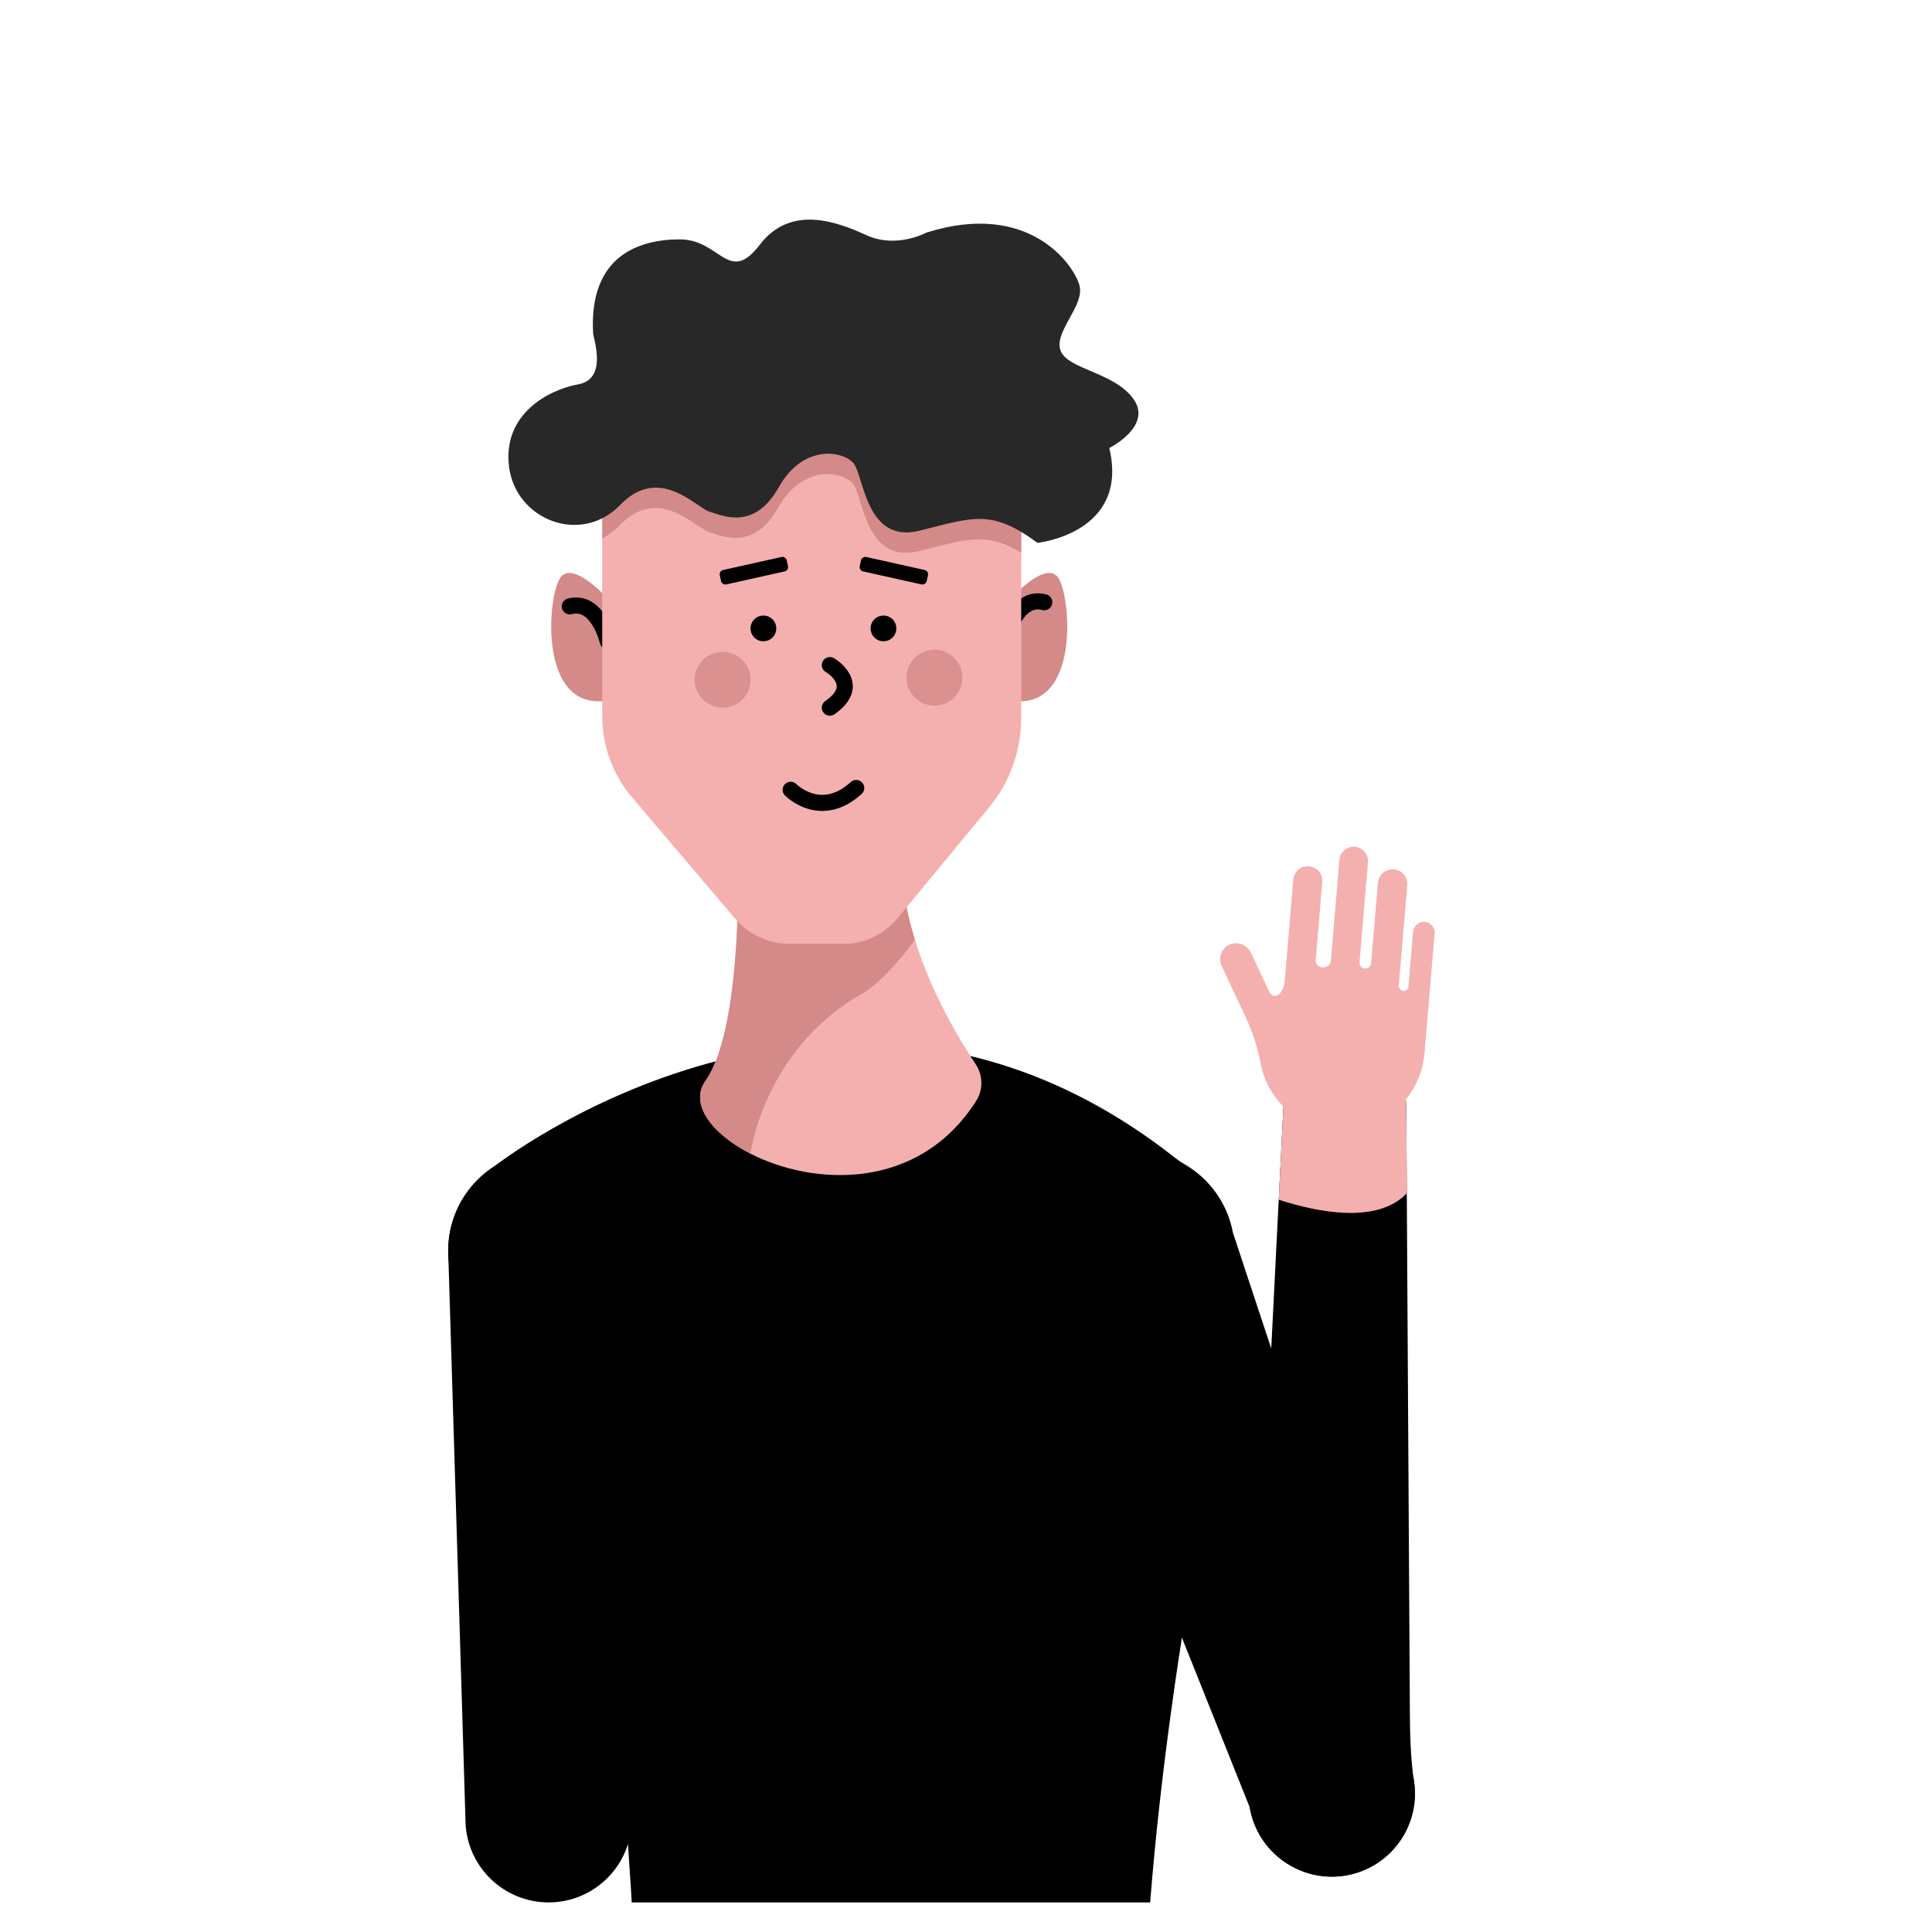 <svg width="120" height="120" viewBox="0 0 120 120" fill="none" xmlns="http://www.w3.org/2000/svg">
<g clip-path="url(#clip0_2327_188)">
<mask id="mask0_2327_188" style="mask-type:luminance" maskUnits="userSpaceOnUse" x="0" y="0" width="120" height="120">
<path d="M120 0H0V120H120V0Z" fill="white"/>
</mask>
<g mask="url(#mask0_2327_188)">
<path d="M37.91 37.358C37.91 37.358 35.765 34.896 34.881 35.78C33.998 36.663 33.303 44.427 37.91 43.48C42.518 42.533 37.91 37.358 37.91 37.358Z" fill="#D48A88"/>
<path d="M62.616 37.358C62.616 37.358 64.762 34.896 65.646 35.78C66.529 36.663 67.224 44.427 62.616 43.48C58.009 42.533 62.616 37.358 62.616 37.358Z" fill="#D48A88"/>
<path d="M37.748 39.832C37.748 39.832 37.137 37.21 35.389 37.662" stroke="black" stroke-miterlimit="10" stroke-linecap="round"/>
<path d="M62.501 39.574C62.501 39.574 63.112 36.952 64.861 37.404" stroke="black" stroke-miterlimit="10" stroke-linecap="round"/>
<path d="M76.601 77.687C76.601 75.474 75.448 73.53 73.709 72.423C73.418 72.238 73.139 72.036 72.868 71.824C52.129 55.588 30.728 72.425 30.725 72.428C28.989 73.535 27.838 75.476 27.838 77.687C27.838 81.132 30.63 83.924 34.074 83.924C34.38 83.924 34.681 83.901 34.975 83.858C38.15 97.884 39.238 118.162 39.238 118.162H71.438C72.807 100.932 76.293 87.816 76.307 81.02C76.309 80.166 76.386 79.318 76.522 78.476C76.568 78.192 76.601 77.91 76.601 77.687Z" fill="black"/>
<path d="M40.31 77.688C40.31 74.243 37.518 71.451 34.074 71.451C30.63 71.451 27.838 74.243 27.838 77.688C27.838 77.807 27.842 77.926 27.848 78.044L28.91 112.998C28.91 115.85 31.222 118.162 34.074 118.162C36.926 118.162 39.238 115.85 39.238 112.998L40.3 78.044C40.306 77.926 40.31 77.807 40.31 77.688Z" fill="black"/>
<path d="M60.633 68.379C57.041 74.023 50.494 73.645 46.611 71.656L46.607 71.653C44.186 70.413 42.805 68.548 43.822 67.127C46.202 63.801 45.842 52.821 45.842 52.821L56.024 52.231C55.856 54.307 56.219 56.415 56.827 58.371C57.864 61.724 59.612 64.617 60.595 66.09C61.056 66.78 61.08 67.679 60.633 68.379Z" fill="#F4B0AE"/>
<path d="M56.827 58.371C55.785 59.804 54.523 61.163 53.501 61.744C47.441 65.191 46.611 71.656 46.611 71.656L46.607 71.653C44.186 70.413 42.805 68.549 43.822 67.127C46.202 63.801 45.843 52.821 45.843 52.821L56.024 52.231C55.856 54.307 56.219 56.415 56.827 58.371Z" fill="#D48A88"/>
<path d="M63.429 25.555V44.608C63.429 46.628 62.725 48.584 61.439 50.141L55.732 57.049C54.907 58.048 53.679 58.627 52.383 58.627H49.064C47.751 58.627 46.503 58.049 45.652 57.049L39.255 49.519C38.061 48.115 37.405 46.332 37.405 44.488V27.112L63.429 25.555Z" fill="#F4B0AE"/>
<path d="M63.429 25.555V34.329C61.243 33.009 60.039 33.489 57.083 34.228C53.716 35.069 53.632 30.777 52.959 30.02C52.287 29.263 49.845 28.841 48.331 31.535C46.816 34.228 44.881 33.301 44.039 33.049C43.197 32.797 40.925 30.104 38.485 32.629C38.151 32.975 37.787 33.243 37.405 33.44V27.112L63.429 25.555Z" fill="#D48A88"/>
<path d="M48.216 39.032C48.216 39.474 47.858 39.832 47.416 39.832C46.975 39.832 46.617 39.474 46.617 39.032C46.617 38.591 46.975 38.233 47.416 38.233C47.858 38.233 48.216 38.591 48.216 39.032Z" fill="black"/>
<path d="M55.674 39.032C55.674 39.474 55.316 39.832 54.874 39.832C54.433 39.832 54.075 39.474 54.075 39.032C54.075 38.591 54.433 38.233 54.874 38.233C55.316 38.233 55.674 38.591 55.674 39.032Z" fill="black"/>
<path d="M51.543 41.31C51.543 41.31 53.626 42.504 51.543 43.955" stroke="black" stroke-miterlimit="10" stroke-linecap="round"/>
<path d="M49.11 49.055C49.11 49.055 50.968 50.958 53.181 48.944" stroke="black" stroke-miterlimit="10" stroke-linecap="round"/>
<path d="M48.737 35.491L45.113 36.299C44.966 36.332 44.819 36.239 44.787 36.092L44.706 35.731C44.673 35.583 44.766 35.437 44.913 35.404L48.537 34.596C48.685 34.563 48.831 34.656 48.864 34.803L48.945 35.165C48.978 35.312 48.885 35.458 48.737 35.491Z" fill="black"/>
<path d="M53.608 35.491L57.231 36.299C57.379 36.332 57.525 36.239 57.558 36.092L57.639 35.731C57.672 35.583 57.579 35.437 57.431 35.404L53.807 34.596C53.66 34.563 53.514 34.656 53.48 34.803L53.4 35.165C53.367 35.312 53.46 35.458 53.608 35.491Z" fill="black"/>
<path d="M46.617 42.219C46.617 43.178 45.84 43.955 44.881 43.955C43.923 43.955 43.146 43.178 43.146 42.219C43.146 41.261 43.923 40.484 44.881 40.484C45.84 40.484 46.617 41.261 46.617 42.219Z" fill="#DA918F"/>
<path d="M36.838 20.675C36.857 21.05 37.763 23.536 35.912 23.872C34.06 24.209 31.199 25.724 31.62 29.006C32.041 32.288 36.08 33.886 38.521 31.362C40.961 28.837 43.233 31.53 44.075 31.783C44.916 32.035 46.852 32.961 48.366 30.268C49.881 27.575 52.322 27.996 52.995 28.753C53.668 29.511 53.752 33.803 57.118 32.961C60.484 32.119 61.578 31.614 64.439 33.718C64.439 33.718 70.162 33.129 68.9 27.828C68.9 27.828 71.592 26.481 70.414 24.798C69.236 23.115 66.291 22.947 65.87 21.769C65.449 20.59 67.385 18.992 67.048 17.729C66.712 16.467 63.935 12.428 57.539 14.447C57.539 14.447 55.688 15.457 53.836 14.616C51.985 13.774 49.124 12.68 47.188 15.205C45.253 17.729 44.748 14.868 42.223 14.868C39.699 14.868 36.585 15.878 36.838 20.675Z" fill="#282828"/>
<path d="M59.776 42.091C59.776 43.05 58.998 43.827 58.04 43.827C57.081 43.827 56.304 43.05 56.304 42.091C56.304 41.133 57.081 40.355 58.04 40.355C58.998 40.355 59.776 41.133 59.776 42.091Z" fill="#DA918F"/>
<path d="M87.341 109.088L76.581 76.571C75.957 73.212 72.741 70.975 69.368 71.57C65.976 72.168 63.712 75.403 64.31 78.795C64.446 79.566 64.719 80.278 65.099 80.913L77.639 112.3C78.134 115.108 80.813 116.984 83.621 116.489C86.43 115.993 88.305 113.315 87.81 110.506C87.721 110 87.56 109.525 87.341 109.088Z" fill="black"/>
<path d="M87.344 68.759L87.346 68.758L87.379 74.118L87.571 106.587C87.579 107.952 87.632 109.319 87.823 110.672C88.178 113.172 86.65 115.656 84.087 116.368C81.571 117.069 78.877 115.732 77.913 113.305C77.882 113.228 77.854 113.153 77.827 113.077C77.54 112.244 77.479 111.39 77.61 110.579L79.424 74.517L79.722 68.594C79.724 68.558 79.725 68.522 79.727 68.486L79.729 68.464C79.859 66.918 80.927 65.525 82.55 65.089C84.191 64.65 85.96 65.383 86.821 66.847C87.184 67.467 87.341 68.12 87.344 68.759Z" fill="black"/>
<path d="M87.344 68.759L87.346 68.758L87.379 74.118C85.535 76.043 81.847 75.302 79.424 74.517L79.722 68.594C79.724 68.558 79.725 68.522 79.727 68.486L79.729 68.464C79.859 66.917 80.927 65.524 82.55 65.089C84.191 64.65 85.96 65.382 86.821 66.847C87.184 67.466 87.341 68.119 87.344 68.759Z" fill="#F4B0AE"/>
<path d="M89.106 57.983C89.139 57.59 88.828 57.248 88.423 57.254C88.072 57.26 87.792 57.558 87.763 57.908L87.478 61.28C87.457 61.532 87.152 61.643 86.974 61.464L86.968 61.458C86.906 61.396 86.873 61.311 86.88 61.224L87.407 54.984C87.449 54.481 87.076 54.038 86.572 53.996C86.069 53.954 85.627 54.327 85.584 54.83L85.162 59.835C85.143 60.061 84.924 60.208 84.706 60.148C84.703 60.148 84.701 60.147 84.698 60.146C84.534 60.101 84.426 59.943 84.441 59.773L84.966 53.554C85.007 53.065 84.643 52.634 84.154 52.593C83.664 52.552 83.234 52.915 83.193 53.405L82.663 59.682C82.646 59.878 82.499 60.032 82.306 60.071C82.288 60.075 82.27 60.079 82.252 60.083C81.965 60.145 81.697 59.921 81.722 59.627L82.13 54.785C82.172 54.287 81.803 53.849 81.305 53.807C80.807 53.766 80.369 54.135 80.327 54.633L79.79 60.986C79.767 61.261 79.657 61.521 79.476 61.728C79.298 61.931 78.971 61.885 78.856 61.641L77.71 59.204C77.481 58.715 76.908 58.449 76.408 58.653C75.874 58.87 75.638 59.487 75.88 60.002L77.347 63.124C77.79 64.065 78.112 65.058 78.308 66.079C78.734 68.284 80.579 70.03 82.929 70.222C85.774 70.455 88.24 68.249 88.48 65.405L88.506 65.098L89.106 57.983Z" fill="#F4B0AE"/>
</g>
</g>
<defs>
<clipPath id="clip0_2327_188">
<rect width="120" height="120" fill="white"/>
</clipPath>
</defs>
</svg>
